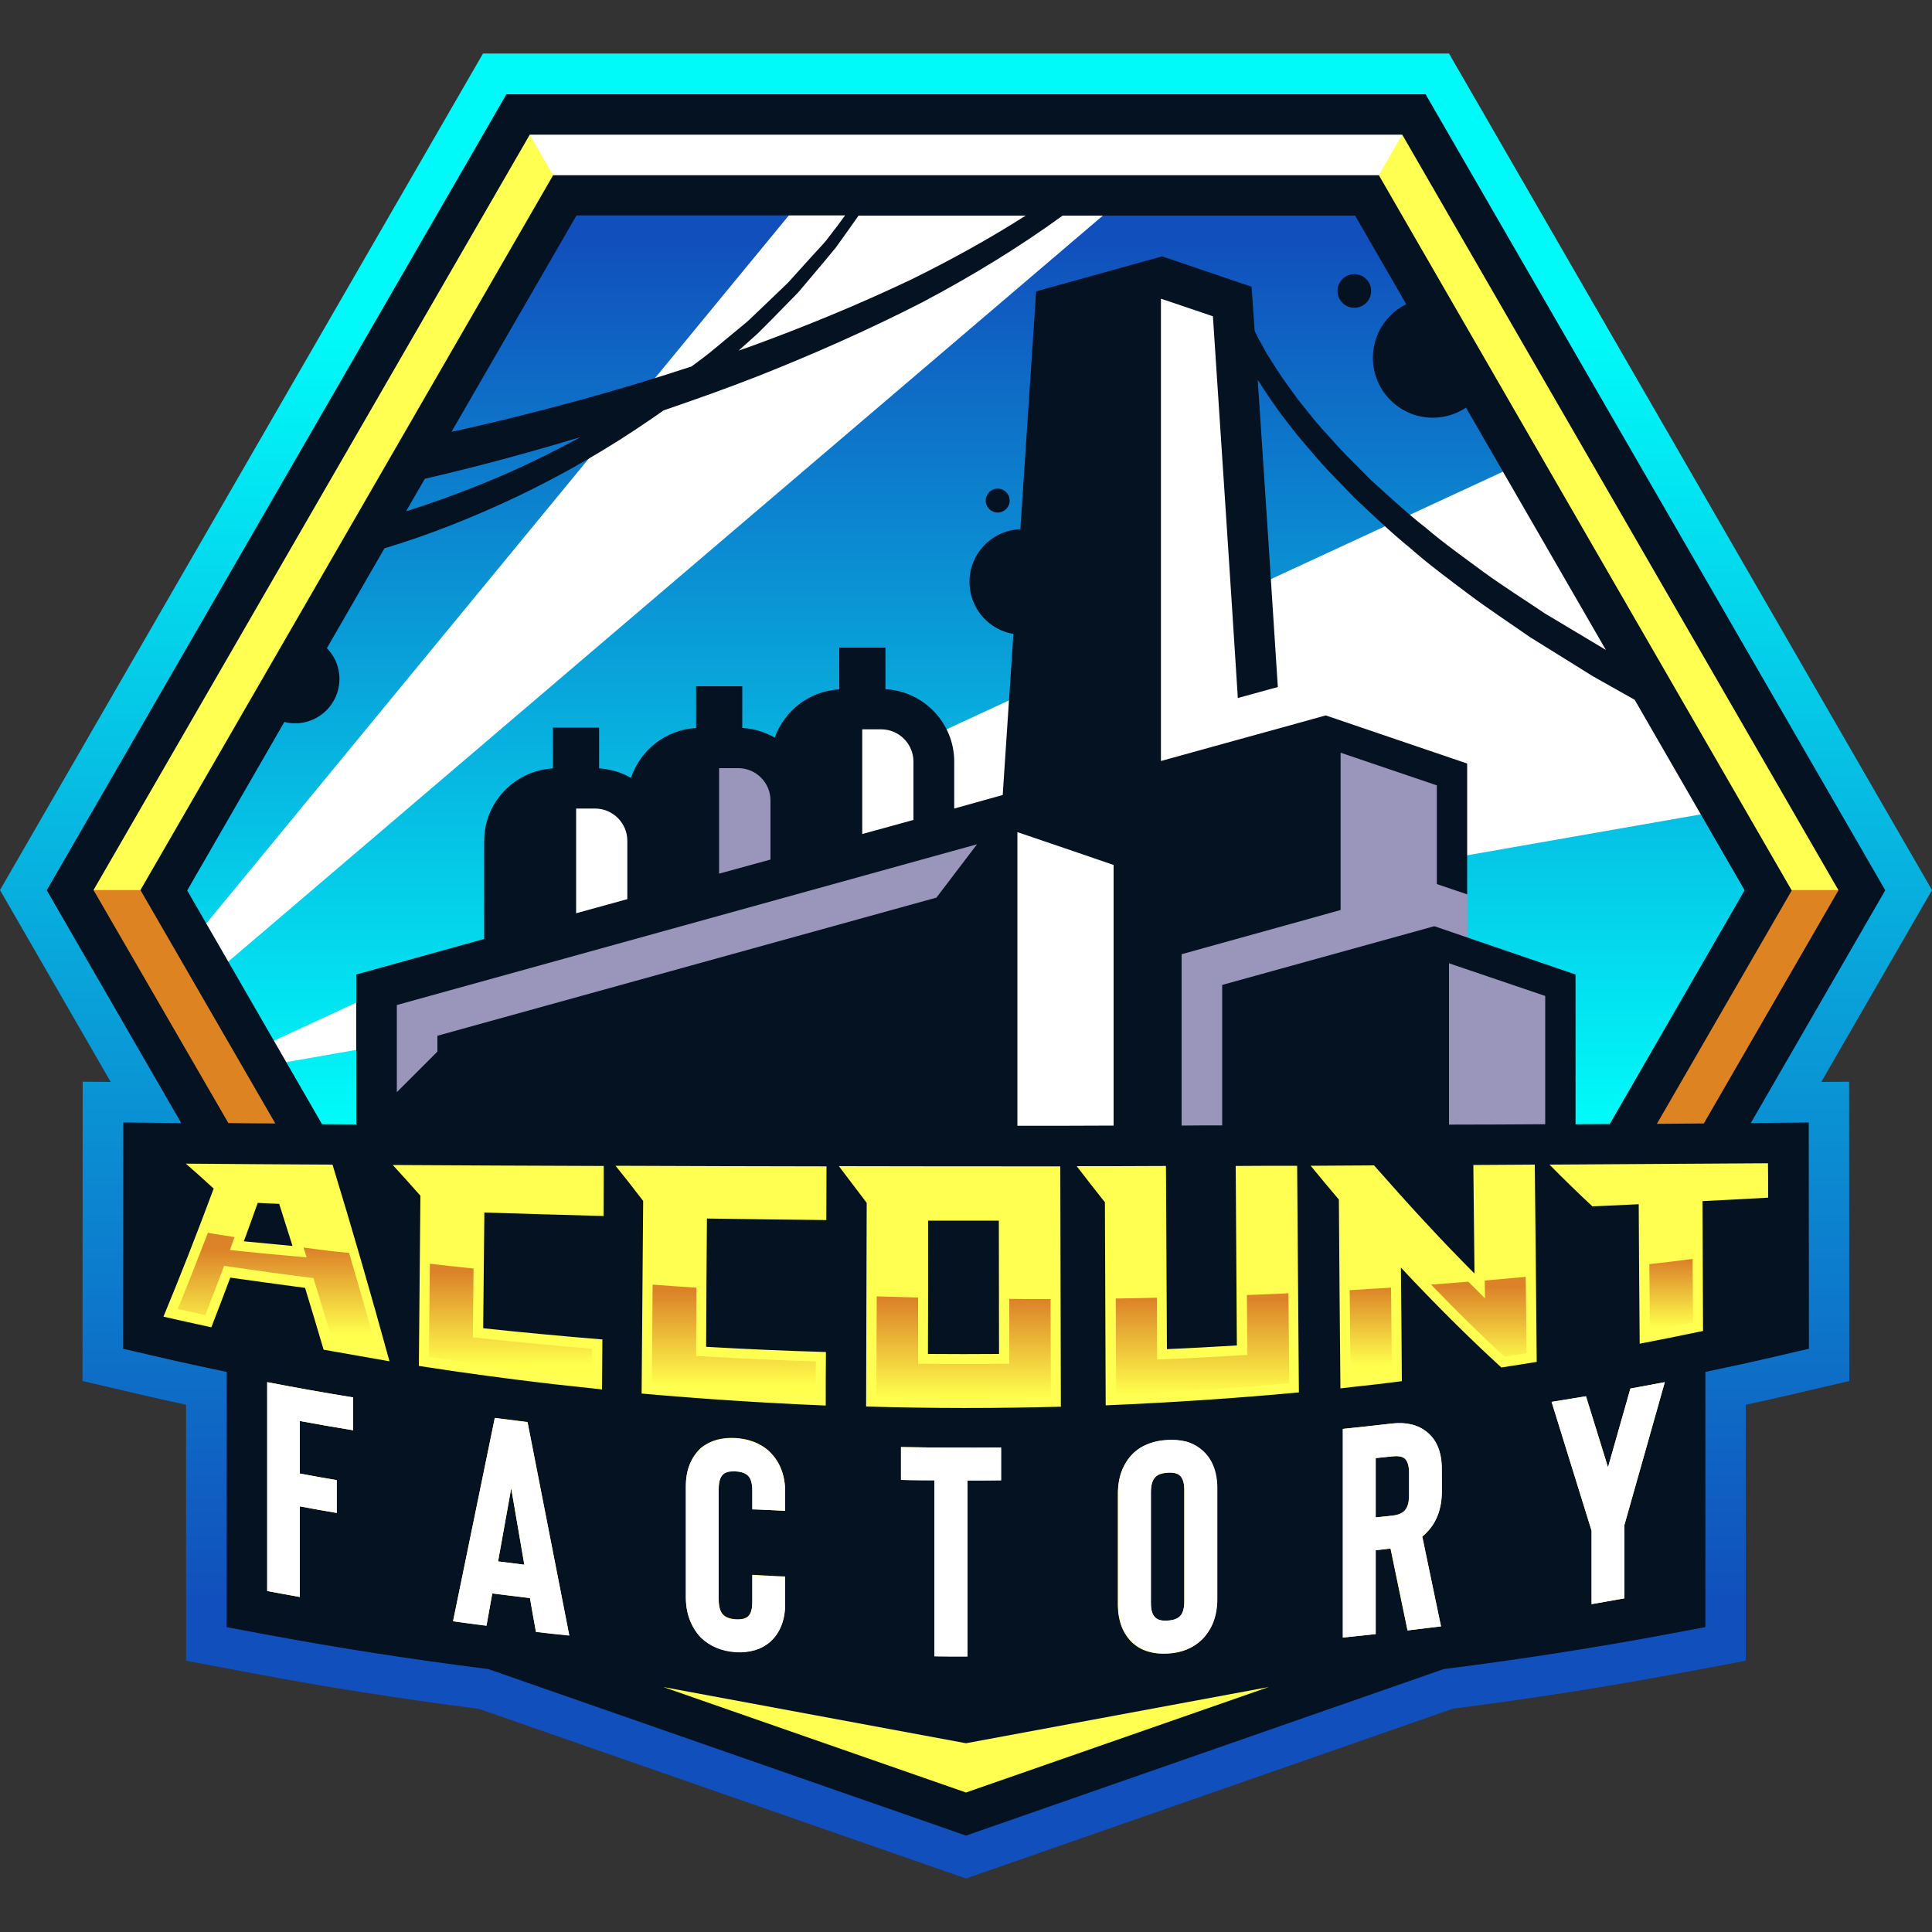 <?xml version="1.0" encoding="utf-8"?>
<!-- Generator: Adobe Illustrator 21.0.0, SVG Export Plug-In . SVG Version: 6.00 Build 0)  -->
<svg version="1.1" id="Layer_1" xmlns="http://www.w3.org/2000/svg" xmlns:xlink="http://www.w3.org/1999/xlink" x="0px" y="0px"
	 viewBox="0 0 1000 1000" style="enable-background:new 0 0 1000 1000;" xml:space="preserve">
<rect x="0" y="0" width="1000" height="1000" fill="#333333" stroke="none"/>
<style type="text/css">
	.st0{fill:url(#SVGID_1_);}
	.st1{fill:url(#SVGID_2_);}
	.st2{fill:#FFFFFF;}
	.st3{fill:#FFFF52;}
	.st4{fill:#9A96BB;}
	.st5{fill:#DD8322;}
	.st6{fill:#051221;}
	.st7{fill:url(#SVGID_3_);}
	.st8{fill:url(#SVGID_4_);}
	.st9{fill:url(#SVGID_5_);}
	.st10{fill:url(#SVGID_6_);}
	.st11{fill:url(#SVGID_7_);}
	.st12{fill:url(#SVGID_8_);}
	.st13{fill:url(#SVGID_9_);}
	.st14{fill:url(#SVGID_10_);}
</style>
<g>
	<linearGradient id="SVGID_1_" gradientUnits="userSpaceOnUse" x1="500" y1="170.736" x2="500" y2="831.521">
		<stop  offset="0" style="stop-color:#00FAF9"/>
		<stop  offset="1" style="stop-color:#114FBC"/>
	</linearGradient>
	<path class="st0" d="M942.7,560l57.3-99.3l-250-433H250L0,460.7L57.3,560l-14.5-0.1l-0.1,154.9l32.5,7.6c7,1.6,14.1,3.2,21.1,4.7
		v132.5l34.2,6.4c37.3,7.1,76.8,13.3,117.4,18.5L500,972.3l252.1-87.9c40.6-5.2,80.1-11.4,117.3-18.4l34.2-6.4V727.1
		c7-1.5,14.1-3.1,21.1-4.7l32.5-7.6l-0.1-154.9L942.7,560z"/>
	<g>
		<g>
			<linearGradient id="SVGID_2_" gradientUnits="userSpaceOnUse" x1="500.873" y1="578.044" x2="500.873" y2="124.139">
				<stop  offset="0" style="stop-color:#00FAF9"/>
				<stop  offset="1" style="stop-color:#114FBC"/>
			</linearGradient>
			<polyline class="st1" points="291.1,97.3 88.3,459.2 159.1,588.5 837.4,588.5 913.4,460 705.4,100.8 306.5,100.8 			"/>
			<polyline class="st2" points="130.3,544 790.1,238.5 890.1,419.8 138.8,551.4 			"/>
			<polygon class="st3" points="75.2,587.7 75.2,687.3 131.1,700.8 131.1,838.9 305.1,858.6 575.2,872.6 863.6,829.8 877.6,700.8 
				922.2,686.4 922.2,592 			"/>
			<polyline class="st4" points="198.5,514.5 198.5,597.7 812.7,597.7 812.7,510.5 751.7,491.5 696.7,509.2 720.9,389.9 681.6,384 
				202.4,511.2 			"/>
			<polyline class="st4" points="759.5,463 759.5,490.9 681.6,522.3 713,384 748.4,401 			"/>
			<path class="st2" d="M661.5,355.6l7.6,76.9c0,0-87.8-11.8-87.2-17c0.7-5.2,11.1-264.8,11.1-264.8h44.6l9.2,118.7"/>
			<polyline class="st4" points="287.6,406.7 284.5,490.9 487.3,424.2 479.5,377.9 450.6,363.5 399.9,397.6 368.9,388.4 
				333.9,418.1 294.2,405 			"/>
			<polyline class="st2" points="290.7,413.3 290.7,482.8 337,467 337,427.2 316.9,408.9 306.4,405 			"/>
			<path class="st2" d="M435.8,371.8v66.4c0,0,56.4-2.6,56.4-5.7s-9.6-48.5-9.6-48.5l-15.3-16.2h-23.1"/>
			<polyline class="st2" points="517.1,419.8 523.6,591.2 595.6,591.2 595.6,420.4 550.7,419.8 			"/>
			<polygon class="st2" points="101.9,483.9 112.2,502.8 583.5,100.8 417.1,100.8 			"/>
			<polygon class="st3" points="35,460 109.3,591.2 160.5,597.7 84,460 300.7,97.3 709.5,97.3 918.7,457.4 842.6,591.2 893.3,587.7 
				965,460 729.4,55.5 271.4,55.5 			"/>
			<polyline class="st5" points="927.3,460.7 960.6,460.7 894.2,594.7 838.3,594.7 			"/>
			<polyline class="st5" points="48.4,460.7 91.9,460.7 167,594.7 110.7,594.7 			"/>
			<polyline class="st2" points="274.2,69.7 286.3,90.7 695.1,106.1 713.7,90.7 725.8,69.7 729.4,55.5 			"/>
			<polyline class="st3" points="309.5,860.8 502.2,896.6 695.1,864.3 498.8,936.4 306.5,872.6 			"/>
			<g>
				<path class="st6" d="M915.1,581.2c-3,0-5.9,0-8.9,0.1l69.6-120.5l-237.9-412H262.1l-237.9,412l69.6,120.5c-3,0-5.9,0-8.9-0.1
					L63.8,581l-0.1,117.1l16.3,3.8c12.4,2.9,24.9,5.6,37.3,8.2v132.1l17.1,3.2c39.2,7.4,78.7,13.5,118.3,18.5L500,950.1l247.3-86.2
					c39.6-5,79.1-11.1,118.3-18.5l17.1-3.2V710.1c12.5-2.6,24.9-5.3,37.3-8.2l16.3-3.8L936.2,581L915.1,581.2z M48.4,460.7
					L274.2,69.7h451.6l225.8,391.1l-69.7,120.7c-8.1,0.1-16.2,0.1-24.3,0.2l69.8-120.8L713.7,90.7H286.3L72.7,460.7l69.8,120.8
					c-8.1,0-16.2-0.1-24.3-0.2L48.4,460.7z M742.4,479.4l-109.8,30.4v72.7c-7,0-14,0-21,0.1v-88.7l66.6-18.5l15.7-4.4v-81.4
					l49.8,16.9v51.1l15.7,5.3v-67.7l-73.2-24.9l-23.4,6.5l-20.7,5.7l-41.2,11.4V154.6l26.9,9.1c4.1,62.1,9.3,140.5,12.9,197.6
					l20.7-5.7c-3.1-49.2-7.2-110.8-10.4-159l0.5,0.8c3.5,5.5,7.2,10.9,11,16.2c4,5.1,7.8,10.4,12.1,15.3c4.3,4.9,8.4,10,12.8,14.6
					l13.5,14c9.4,8.8,18.8,17.9,28.8,26c9.7,8.6,20.1,16.2,30.4,24c10.3,7.7,21.1,14.8,31.7,22.2l32.8,20.4l21.5,12.1l56.9,98.6
					l-69.8,121c-5.9,0-11.8,0.1-17.7,0.1v-77.5L742.4,479.4z M578.6,830.5c0-19.1,0-38.3,0-57.4c0-8.5,2.6-15.4,7.7-20.6
					c2.4-2.3,5.1-4,8.3-5.2c2.9-1.1,6.1-1.8,9.6-1.9c3.5-0.2,6.7,0.1,9.5,0.8c3.3,0.9,6,2.4,8.4,4.5c5.2,4.6,7.8,11.2,7.8,19.7
					c0,19.1,0,38.2,0,57.4c0,8.5-2.6,15.5-7.8,20.8c-4.5,4.5-10.5,7-17.9,7.3c-7.4,0.4-13.4-1.4-18-5.5
					C581.2,845.7,578.6,839,578.6,830.5z M466.3,766c0-5.6,0-11.1,0-16.7c0-0.1,0-0.2,0-0.3c17.3,0.3,34.6,0.4,51.8,0.2
					c0,0.1,0,0.2,0,0.3c0,5.6,0,11.1,0,16.7c-5.8,0.1-11.6,0.1-17.4,0.1c0,30.4,0,60.7,0,91.1c-5.7,0-11.4,0-17.1-0.1
					c0-30.4,0-60.7,0-91.1C477.9,766.2,472.2,766.2,466.3,766z M406.4,782c-5.7-0.3-11.4-0.6-17-0.9c0-3.2,0-6.4,0-9.6
					c0-3.8-0.7-6.4-2.2-7.8c-1.4-1.3-3.5-2-6.5-2.3c-2.9-0.2-5,0.3-6.3,1.5c-1.6,1.3-2.4,3.8-2.4,7.6c0,19.1,0,38.3,0,57.4
					c0,3.7,0.8,6.3,2.4,7.9c1.3,1.3,3.5,2.1,6.3,2.3c3,0.2,5.1-0.3,6.5-1.5c1.4-1.3,2.2-3.8,2.2-7.6c0-4.6,0-9.2,0-13.9
					c5.7,0.4,11.4,0.6,17,0.9c0,4.7,0,9.3,0,13.9c0,8.5-2.6,15.2-7.8,19.8c-4.6,4-10.5,5.8-17.9,5.3c-7.2-0.5-13.2-3-18-7.6
					c-5.1-5.5-7.7-12.4-7.7-20.8c0-19.1,0-38.3,0-57.4c0-8.3,2.6-14.8,7.7-19.7c2.6-2.1,5.5-3.5,8.7-4.4c2.8-0.7,5.9-1,9.3-0.8
					c3.5,0.2,6.7,0.9,9.6,2c3.2,1.3,6,3,8.3,5.3c5.2,5.2,7.8,12.1,7.8,20.6C406.4,775.6,406.4,778.8,406.4,782z M549.2,728.1
					C515.6,729,482,729,448.3,728c0-0.1,0-0.3,0-0.4c0.1-35,0.2-70,0.3-105c-4.8-6.3-9.6-12.7-14.4-19c38.2,0.1,76.4,0.1,114.6,0.1
					c0.1,41.4,0.2,82.7,0.3,124.1C549.2,727.9,549.2,728,549.2,728.1z M505.7,437l-21,27.6l-258.3,71.5v8.2l-21,21v-45.1L505.7,437z
					 M298.2,472.7v-54.2h9.8c9.2,0,16.7,7.5,16.7,16.7v30.2L298.2,472.7z M372.2,452.2v-54.6h9.9c9.2,0,16.7,7.5,16.7,16.7v30.6
					L372.2,452.2z M446.3,431.7v-54.2h9.8c9.2,0,16.7,7.5,16.7,16.7v30.2L446.3,431.7z M526.6,582.7v-152l28.8,9.8l21,7.2v134.9
					C559.8,582.7,543.2,582.7,526.6,582.7z M536.3,150.8L519,411.5l-25.1,7v-24.3c0-20-15.8-36.4-35.6-37.5c0-0.1,0-0.1,0-0.1v-21.4
					h-23.9v21.4l0.1,0.2c-15.5,0.8-28.5,11-33.5,25c-5-2.9-10.7-4.7-16.8-5v-0.2v-21.4h-23.9v21.4v0.2
					c-15.7,0.9-28.9,11.4-33.7,25.8c-4.9-2.8-10.5-4.5-16.5-4.9v-21.1h-23.9v21.1c-19.8,1.2-35.6,17.5-35.6,37.6v50.7l-66.2,18.4
					v77.6c-5.9,0-11.8-0.1-17.7-0.1l-69.8-121L199,283.8c24-7.2,46.7-16.4,68.9-26.9c24.2-11.6,47.4-25,69.4-40.2
					c2.1-1.5,4.2-2.9,6.2-4.3c16.4-5.6,32.7-11.4,48.8-17.7c29-11.5,57.5-24.1,85.2-38.3c25.1-13.3,49.4-28,72.5-44.8h151.4
					l129.8,224.8l-31.6-18.9c-10.5-7.1-21.2-13.8-31.4-21.2c-10.1-7.5-20.5-14.8-30.1-23c-10-7.8-19.1-16.4-28.5-24.8l-13.3-13.4
					c-4.4-4.5-8.4-9.3-12.7-13.9c-4.2-4.7-7.9-9.7-11.9-14.6c-3.7-5-7.4-10.1-10.8-15.3l-5-7.9l-4.5-8.1c-0.7-1.3-1.3-2.6-2-4
					c-0.4-5.6-0.7-11-1.1-15.9l-0.5-7l-46.3-15.7L536.3,150.8z M433.6,116.7l-6,7.8c-2.1,2.5-4.4,4.9-6.6,7.3l-13.2,14.6l-14.2,13.6
					c-2.4,2.2-4.7,4.6-7.1,6.7l-7.6,6.3c-5.1,4.1-10,8.5-15.2,12.4l-5.8,4.3c-19.5,6.4-39.1,12.3-58.9,17.7
					c-21.6,5.9-43.5,11.4-65.3,16.1l64.7-112h139L433.6,116.7z M438.3,120.2l6.1-8.6h86.5c-19,12.1-38.8,23-59.1,33
					c-27.7,13.2-56,24.8-84.9,35.3c-1.5,0.5-3.1,1-4.6,1.6c0.8-0.7,1.5-1.4,2.3-2.1l7.5-6.7c2.4-2.3,4.7-4.8,7.1-7.1l14-14.3
					l12.9-15.3c2.1-2.6,4.3-5.1,6.4-7.7L438.3,120.2z M300.6,226.2c-12.5,6.8-25.2,13.1-38.1,18.8c-17,7.4-34.7,14.1-52.3,19.6
					l9.7-16.8C247.3,241.5,274,234.2,300.6,226.2z M182.8,740.3c-9.2-1.5-18.4-3.1-27.6-4.8c0,9.1,0,18.1,0,27.2
					c6.3,1.2,12.7,2.3,19.1,3.4c0,5.7,0,11.3,0,17c-6.4-1.1-12.8-2.2-19.1-3.4c0,15.6,0,31.3,0,46.9c-5.7-1-11.3-2-16.9-3.1
					c0-36,0-72.1,0-108.1c14.8,2.8,29.6,5.5,44.5,7.9C182.8,729,182.8,734.6,182.8,740.3z M167.5,698.6c-3.2-10.9-6.4-21.5-9.6-32
					c-12.9-1.7-25.8-3.5-38.7-5.3c-3.3,8.8-6.6,17.4-9.8,25.7c-8.3-1.8-16.5-3.6-24.8-5.5c8.5-20.5,17.2-42.6,26-66.3
					c-4.8-4.4-9.6-8.7-14.4-12.9c25.3,0.2,50.6,0.4,75.9,0.5c9.9,32.3,19.7,66.2,29.5,101.8C190.3,702.6,178.9,700.6,167.5,698.6z
					 M277.4,844.6c-1-5.8-2.1-11.6-3.1-17.5c-6.5-0.7-13-1.6-19.5-2.4c-1,5.6-2,11.2-3,16.7c-5.8-0.7-11.5-1.5-17.3-2.3
					c7.2-35,14.4-70.1,21.6-105.2c5.7,0.7,11.3,1.4,16.9,2.1c7.2,36.8,14.4,73.7,21.6,110.4C288.9,845.9,283.1,845.3,277.4,844.6z
					 M312.4,629.4c-20.6-0.5-41.2-1.2-61.7-1.8c-0.2,20-0.4,40-0.6,59.9c20.6,2.2,41.1,4.1,61.7,5.8c-0.1,8.7-0.1,17.3-0.2,25.9
					c-0.8-0.1-1.5-0.2-2.3-0.3c-7.8-0.8-15.5-1.7-23.2-2.5c-23.1-2.7-46.2-5.8-69.3-9.4c0.3-29.4,0.5-58.7,0.8-88.1
					c-4.8-5.4-9.5-10.7-14.3-15.9c36.4,0.2,72.8,0.4,109.2,0.5C312.5,612,312.4,620.7,312.4,629.4z M318.6,603.4
					c36.4,0.2,72.8,0.2,109.2,0.3c0,9.3-0.1,18.6-0.1,27.8c-20.6-0.2-41.2-0.5-61.8-0.8c-0.2,22.1-0.3,44.3-0.4,66.4
					c20.6,1.2,41.3,2.1,62,2.7c-0.1,9.1-0.1,18.1-0.1,27.3c0,0.1,0,0.3,0,0.4c-31.8-1.3-63.6-3.4-95.3-6.2c0-0.1,0-0.1,0-0.1
					c0.3-33.2,0.5-66.4,0.8-99.6C328.1,615.3,323.4,609.3,318.6,603.4z M500,927.8l-156.7-54.6L500,902.3l156.7-29.1L500,927.8z
					 M672.4,720.7c-33.3,3.1-66.7,5.3-100.1,6.7c0-0.1,0-0.3,0-0.4c-0.1-34.9-0.3-69.7-0.4-104.7c-4.9-6.2-9.8-12.4-14.6-18.7
					c15.4,0,30.8,0,46.2-0.1c0.2,31.6,0.3,63.2,0.5,94.8c12.1-0.5,24.1-1.2,36.2-1.9c-0.2-31-0.4-62-0.6-92.9
					c10.6-0.1,21.2-0.1,31.8-0.1c0.3,39,0.6,78.1,0.9,117.2C672.4,720.6,672.4,720.6,672.4,720.7z M746.3,771.8
					c0,8.8-2.6,15.8-7.7,21.2c-0.7,0.8-1.5,1.6-2.5,2.3c3.3,15.5,6.5,31,9.7,46.5c-5.8,0.7-11.5,1.4-17.3,2.1
					c-2.9-14.1-5.9-28.2-8.8-42.4c-2.6,0.3-5.1,0.6-7.7,0.9c0,14.5,0,28.9,0,43.4c-5.7,0.6-11.3,1.2-17,1.8c0-36,0-72.1,0-108
					c8.5-0.9,17.1-1.8,25.6-2.8c7.3-0.8,13.3,0.6,17.9,4.4c5.1,4.1,7.7,10.5,7.7,19.1C746.3,764.1,746.3,768,746.3,771.8z
					 M777.1,707.8c-17.3-15.8-34.6-33.1-52-51.7c0.2,19.6,0.4,39.2,0.5,58.8c-10,1.3-20,2.4-30,3.5c-0.6,0.1-1.2,0.2-1.8,0.2
					c-0.3-32.6-0.6-65.1-0.8-97.7c-4.9-5.7-9.7-11.6-14.6-17.5c11-0.1,21.9-0.1,32.8-0.2c17.4,19.8,34.7,38.7,52,56
					c-0.2-18.7-0.4-37.4-0.6-56.2c10.6-0.1,21.2-0.1,31.8-0.2c0.4,34,0.7,68.1,1,102.1C789.3,705.9,783.2,706.9,777.1,707.8z
					 M799.8,581.9c-16.6,0.1-33.2,0.2-49.8,0.2v-83.5l49.8,16.9V581.9z M840.8,789.3c0,12.7,0,25.3,0,38c-5.7,1-11.3,2-17,3
					c0-12.7,0-25.3,0-38c-6.9-22.2-13.8-44.5-20.7-66.7c5.9-0.9,11.9-1.9,17.8-2.9c3.8,12.3,7.6,24.5,11.4,36.8
					c3.9-13.6,7.8-27.2,11.6-40.8c5.9-1.1,11.9-2.2,17.8-3.3C854.7,740.1,847.8,764.7,840.8,789.3z M915.2,619.9
					c-11.3,0.6-22.7,1.3-34,1.8c0.1,22.4,0.2,44.8,0.3,67.2c-10.9,2.3-21.8,4.5-32.8,6.6c-0.2-24.1-0.4-48.1-0.5-72.2
					c-8,0.4-16,0.8-24,1.1c-7.4-6.9-14.8-14.1-22.2-21.6c37.7-0.2,75.4-0.5,113.1-0.7C915.2,608,915.2,614,915.2,619.9z"/>
				<path class="st6" d="M720.7,753.8c-2.9,0.3-5.8,0.6-8.7,0.9c0,10.3,0,20.5,0,30.7c2.9-0.3,5.8-0.6,8.7-0.9
					c2.9-0.4,5-1.2,6.3-2.6c1.5-1.6,2.3-4.2,2.3-8c0-3.9,0-7.7,0-11.6c0-3.6-0.8-6.1-2.3-7.4C725.7,753.8,723.6,753.5,720.7,753.8z"
					/>
				<path class="st6" d="M610.7,836.6c1.5-1.4,2.3-4,2.3-7.8c0-19.1,0-38.3,0-57.4c0-3.8-0.8-6.3-2.3-7.6c-1.3-1.2-3.4-1.7-6.3-1.5
					c-2.9,0.2-5,0.8-6.3,2.2c-1.6,1.5-2.4,4.1-2.4,7.9c0,19.1,0,38.3,0,57.4c0,3.7,0.8,6.2,2.4,7.6c1.3,1.2,3.5,1.7,6.3,1.5
					C607.3,838.7,609.4,837.9,610.7,836.6z"/>
				<path class="st6" d="M480.4,631.8c0,23,0,45.9-0.1,69c12.3,0.1,24.5,0.1,36.8,0c0-23-0.1-46-0.1-69
					C504.9,631.8,492.7,631.8,480.4,631.8z"/>
				<path class="st6" d="M257.8,808.2c4.5,0.6,9.1,1.1,13.6,1.7c-2.3-13.2-4.5-26.4-6.8-39.6C262.3,782.9,260.1,795.5,257.8,808.2z"
					/>
				<path class="st6" d="M133.4,622.6c-2.4,6.8-4.8,13.4-7.2,19.9c8.4,0.8,16.8,1.6,25.2,2.4c-2.3-7.3-4.6-14.6-6.9-21.8
					C140.8,623,137,622.8,133.4,622.6z"/>
			</g>
			<path class="st2" d="M604.3,745.3c-3.6,0.2-6.8,0.8-9.6,1.9c-3.2,1.2-6,2.9-8.3,5.2c-5.1,5.2-7.7,12-7.7,20.6
				c0,19.1,0,38.3,0,57.4c0,8.5,2.6,15.2,7.7,19.9c4.6,4,10.5,5.9,18,5.5c7.4-0.4,13.4-2.9,17.9-7.3c5.2-5.3,7.8-12.2,7.8-20.8
				c0-19.1,0-38.3,0-57.4c0-8.5-2.6-15.2-7.8-19.7c-2.4-2.1-5.2-3.6-8.4-4.5C611,745.4,607.8,745.1,604.3,745.3z M613,828.8
				c0,3.8-0.8,6.4-2.3,7.8c-1.3,1.3-3.4,2-6.3,2.2c-2.9,0.2-5-0.3-6.3-1.5c-1.6-1.4-2.4-3.9-2.4-7.6c0-19.1,0-38.2,0-57.4
				c0-3.7,0.8-6.3,2.4-7.9c1.3-1.3,3.5-2,6.3-2.2c3-0.2,5.1,0.3,6.3,1.5c1.5,1.3,2.3,3.8,2.3,7.6C613,790.5,613,809.7,613,828.8z"/>
			<path class="st2" d="M256.1,734c-7.2,35.1-14.4,70.2-21.6,105.2c5.7,0.8,11.5,1.6,17.3,2.3c1-5.6,2-11.2,3-16.7
				c6.5,0.8,13,1.6,19.5,2.4c1,5.8,2,11.6,3.1,17.5c5.7,0.7,11.5,1.3,17.3,1.9c-7.2-36.8-14.4-73.6-21.6-110.4
				C267.4,735.4,261.8,734.7,256.1,734z M257.8,808.2c2.3-12.6,4.5-25.3,6.8-37.9c2.3,13.2,4.5,26.4,6.8,39.6
				C266.9,809.3,262.3,808.7,257.8,808.2z"/>
			<path class="st2" d="M746.3,771.8c0-3.8,0-7.7,0-11.5c0-8.7-2.6-15-7.7-19.1c-4.6-3.7-10.6-5.2-17.9-4.4
				c-8.5,1-17.1,1.9-25.6,2.8c0,36,0,72,0,108c5.7-0.6,11.3-1.2,17-1.8c0-14.5,0-28.9,0-43.4c2.6-0.3,5.1-0.6,7.7-0.9
				c2.9,14.2,5.9,28.3,8.8,42.4c5.8-0.7,11.5-1.4,17.3-2.1c-3.3-15.5-6.5-31-9.7-46.5c0.9-0.7,1.7-1.5,2.5-2.3
				C743.8,787.7,746.3,780.6,746.3,771.8z M729.4,773.9c0,3.7-0.8,6.4-2.3,8c-1.4,1.4-3.5,2.3-6.3,2.6c-2.9,0.3-5.8,0.6-8.7,0.9
				c0-10.2,0-20.5,0-30.7c2.9-0.3,5.8-0.6,8.7-0.9c2.9-0.3,5,0.1,6.3,1.1c1.5,1.4,2.3,3.9,2.3,7.4
				C729.4,766.2,729.4,770,729.4,773.9z"/>
			<path class="st2" d="M840.8,827.3c0-12.6,0-25.3,0-38c7-24.6,13.9-49.2,20.9-73.9c-5.9,1.2-11.9,2.2-17.8,3.3
				c-3.9,13.6-7.8,27.2-11.6,40.8c-3.8-12.3-7.6-24.5-11.4-36.8c-5.9,1-11.9,1.9-17.8,2.9c6.9,22.2,13.8,44.5,20.7,66.7
				c0,12.6,0,25.3,0,38C829.5,829.3,835.2,828.3,840.8,827.3z"/>
			<path class="st2" d="M500.8,857.4c0-30.4,0-60.7,0-91.1c5.8,0,11.5,0,17.4-0.1c0-5.6,0-11.1,0-16.7c0-0.1,0-0.2,0-0.3
				c-17.3,0.2-34.5,0.1-51.8-0.2c0,0.1,0,0.2,0,0.3c0,5.6,0,11.1,0,16.7c5.8,0.1,11.6,0.2,17.4,0.2c0,30.4,0,60.7,0,91.1
				C489.4,857.4,495.1,857.4,500.8,857.4z"/>
			<path class="st2" d="M182.8,740.3c0-5.7,0-11.3,0-17c-14.8-2.4-29.7-5-44.5-7.9c0,36,0,72.1,0,108.1c5.6,1,11.2,2.1,16.9,3.1
				c0-15.6,0-31.3,0-46.9c6.3,1.2,12.7,2.3,19.1,3.4c0-5.7,0-11.3,0-17c-6.4-1-12.8-2.2-19.1-3.4c0-9,0-18.1,0-27.2
				C164.4,737.2,173.5,738.8,182.8,740.3z"/>
			<path class="st2" d="M406.4,782c0-3.2,0-6.4,0-9.6c0-8.5-2.6-15.4-7.8-20.6c-2.4-2.3-5.1-4.1-8.3-5.3c-2.9-1.1-6.1-1.8-9.6-2
				c-3.4-0.2-6.5,0.1-9.3,0.8c-3.3,0.8-6.1,2.3-8.7,4.4c-5.1,4.8-7.7,11.3-7.7,19.7c0,19.1,0,38.3,0,57.4c0,8.3,2.6,15.3,7.7,20.8
				c4.8,4.6,10.8,7.1,18,7.6c7.4,0.4,13.4-1.4,17.9-5.3c5.2-4.7,7.8-11.3,7.8-19.8c0-4.6,0-9.2,0-13.9c-5.7-0.3-11.4-0.5-17-0.9
				c0,4.7,0,9.3,0,13.9c0,3.8-0.7,6.3-2.2,7.6c-1.4,1.2-3.5,1.6-6.5,1.5c-2.9-0.2-5-0.9-6.3-2.3c-1.6-1.5-2.4-4.1-2.4-7.9
				c0-19.1,0-38.3,0-57.4c0-3.7,0.8-6.2,2.4-7.6c1.3-1.2,3.5-1.6,6.3-1.5c3,0.2,5.1,0.9,6.5,2.3c1.4,1.4,2.2,4,2.2,7.8
				c0,3.2,0,6.4,0,9.6C395,781.4,400.7,781.7,406.4,782z"/>
			<linearGradient id="SVGID_3_" gradientUnits="userSpaceOnUse" x1="865.026" y1="652.775" x2="865.026" y2="687.264">
				<stop  offset="0" style="stop-color:#DC8329"/>
				<stop  offset="1" style="stop-color:#FFFF4C"/>
			</linearGradient>
			<path class="st7" d="M853.7,654.3l0.3,34.8c7.5-1.5,14.9-3,22.3-4.5l-0.2-33C868.7,652.6,861.2,653.5,853.7,654.3z"/>
			<g>
				<g>
					<linearGradient id="SVGID_4_" gradientUnits="userSpaceOnUse" x1="709.452" y1="666.541" x2="709.452" y2="706.577">
						<stop  offset="0" style="stop-color:#DC8329"/>
						<stop  offset="1" style="stop-color:#FFFF4C"/>
					</linearGradient>
					<path class="st8" d="M698.6,667.8l0.4,45c7.1-0.8,14.2-1.6,21.4-2.4l-0.4-43.9C712.8,666.9,705.7,667.3,698.6,667.8z"/>
					<linearGradient id="SVGID_5_" gradientUnits="userSpaceOnUse" x1="765.438" y1="666.541" x2="765.438" y2="706.577">
						<stop  offset="0" style="stop-color:#DC8329"/>
						<stop  offset="1" style="stop-color:#FFFF4C"/>
					</linearGradient>
					<path class="st9" d="M789.7,660.9c-7.1,0.6-14.2,1.3-21.2,1.9l0.1,9.2l-8.6-8.6c-6.4,0.5-12.8,1-19.3,1.5
						c13.2,13.7,25.7,26,38,37.3c3.1-0.5,11.4-1.8,11.4-1.8l0-4C790,684.7,789.9,672.8,789.7,660.9z"/>
				</g>
			</g>
			<linearGradient id="SVGID_6_" gradientUnits="userSpaceOnUse" x1="622.286" y1="672.441" x2="622.286" y2="721.624">
				<stop  offset="0" style="stop-color:#DC8329"/>
				<stop  offset="1" style="stop-color:#FFFF4C"/>
			</linearGradient>
			<path class="st10" d="M645.4,670.3l0.2,31l-5,0.3c-12.1,0.7-24.2,1.4-36.3,1.9l-5.4,0.2l0-5.4c-0.1-8.9-0.1-17.8-0.1-26.6
				c-7.1,0.2-14.2,0.3-21.3,0.4l0.2,49.8c30-1.3,60.1-3.3,89.6-6l-0.4-46.5C659.7,669.7,652.5,670.1,645.4,670.3z"/>
			<linearGradient id="SVGID_7_" gradientUnits="userSpaceOnUse" x1="498.768" y1="673.097" x2="498.768" y2="723.577">
				<stop  offset="0" style="stop-color:#DC8329"/>
				<stop  offset="1" style="stop-color:#FFFF4C"/>
			</linearGradient>
			<path class="st11" d="M522.4,672.3l0,33.6l-5.2,0c-6.2,0.1-12.3,0.1-18.4,0.1c-6.1,0-12.3,0-18.4-0.1l-5.2,0l0-5.2
				c0-9.7,0-19.4,0-29.1c-7.1-0.2-14.3-0.4-21.4-0.6l-0.2,51.9c15.8,0.4,31.7,0.6,47.3,0.6c14.3,0,28.7-0.2,43-0.5l-0.1-50.6
				C536.7,672.4,529.5,672.4,522.4,672.3z"/>
			<linearGradient id="SVGID_8_" gradientUnits="userSpaceOnUse" x1="379.829" y1="668.508" x2="379.829" y2="717.088">
				<stop  offset="0" style="stop-color:#DC8329"/>
				<stop  offset="1" style="stop-color:#FFFF4C"/>
			</linearGradient>
			<path class="st12" d="M360.3,701.9l0.2-35.4c-7.6-0.5-15.1-1-22.7-1.6l-0.4,51.3c28.4,2.5,56.8,4.4,84.8,5.6
				c0-5.7,0-11.3,0.1-17.1c-17.9-0.6-36.6-1.4-57-2.6L360.3,701.9z"/>
			<linearGradient id="SVGID_9_" gradientUnits="userSpaceOnUse" x1="264.3" y1="658.675" x2="264.3" y2="706.534">
				<stop  offset="0" style="stop-color:#DC8329"/>
				<stop  offset="1" style="stop-color:#FFFF4C"/>
			</linearGradient>
			<path class="st13" d="M244.8,692.2l0-4.7c0.1-10.3,0.2-20.6,0.3-30.9c-7.5-0.8-15-1.6-22.6-2.5c-0.2,16.1-0.3,32.2-0.5,48.3
				c21,3.2,42.7,6.2,64.6,8.7l6.5,0.7c4.4,0.5,8.7,1,13.2,1.5c0-5.1,0.1-10.1,0.1-15.2c-18.4-1.5-37.5-3.3-57-5.4L244.8,692.2z"/>
			<linearGradient id="SVGID_10_" gradientUnits="userSpaceOnUse" x1="143.19" y1="646.875" x2="143.19" y2="690.801">
				<stop  offset="0" style="stop-color:#DC8329"/>
				<stop  offset="1" style="stop-color:#FFFF4C"/>
			</linearGradient>
			<path class="st14" d="M157.1,645.7l1.6,5.1l-7.8-0.7c-8.4-0.7-16.8-1.5-25.2-2.4l-6.7-0.7l2.3-6.4c0-0.1,0.1-0.2,0.1-0.3
				c-4.6-0.7-9.2-1.4-13.8-2.2c-5.3,13.8-10.5,27-15.6,39.4c4.7,1.1,9.5,2.1,14.3,3.2c2.7-7,5.4-14.2,8.2-21.5l1.5-4l4.2,0.6
				c12.8,1.9,25.7,3.7,38.6,5.3l3.4,0.4l1,3.2c2.9,9.5,5.8,19.1,8.7,28.9c7.6,1.4,15.2,2.7,22.8,4c-4.6-16.7-9.3-33.1-14-49.1
				C172.7,647.8,164.9,646.8,157.1,645.7z"/>
		</g>
		<circle class="st6" cx="701" cy="150.6" r="8.7"/>
		<circle class="st6" cx="529.1" cy="301.2" r="27.3"/>
		<circle class="st6" cx="516.4" cy="259.1" r="6.2"/>
		<path class="st6" d="M163.8,331.4l-25,38.2c3.9,2.9,8.6,4.8,13.9,4.8c12.7,0,23-10.3,23-23C175.7,342.8,170.9,335.3,163.8,331.4z"
			/>
		<path class="st6" d="M735,154.9c-13.9,3.1-24.4,15.4-24.4,30.3c0,17.1,13.9,31,31,31c9.4,0,17.8-4.2,23.5-10.8L735,154.9z"/>
	</g>
</g>
</svg>
